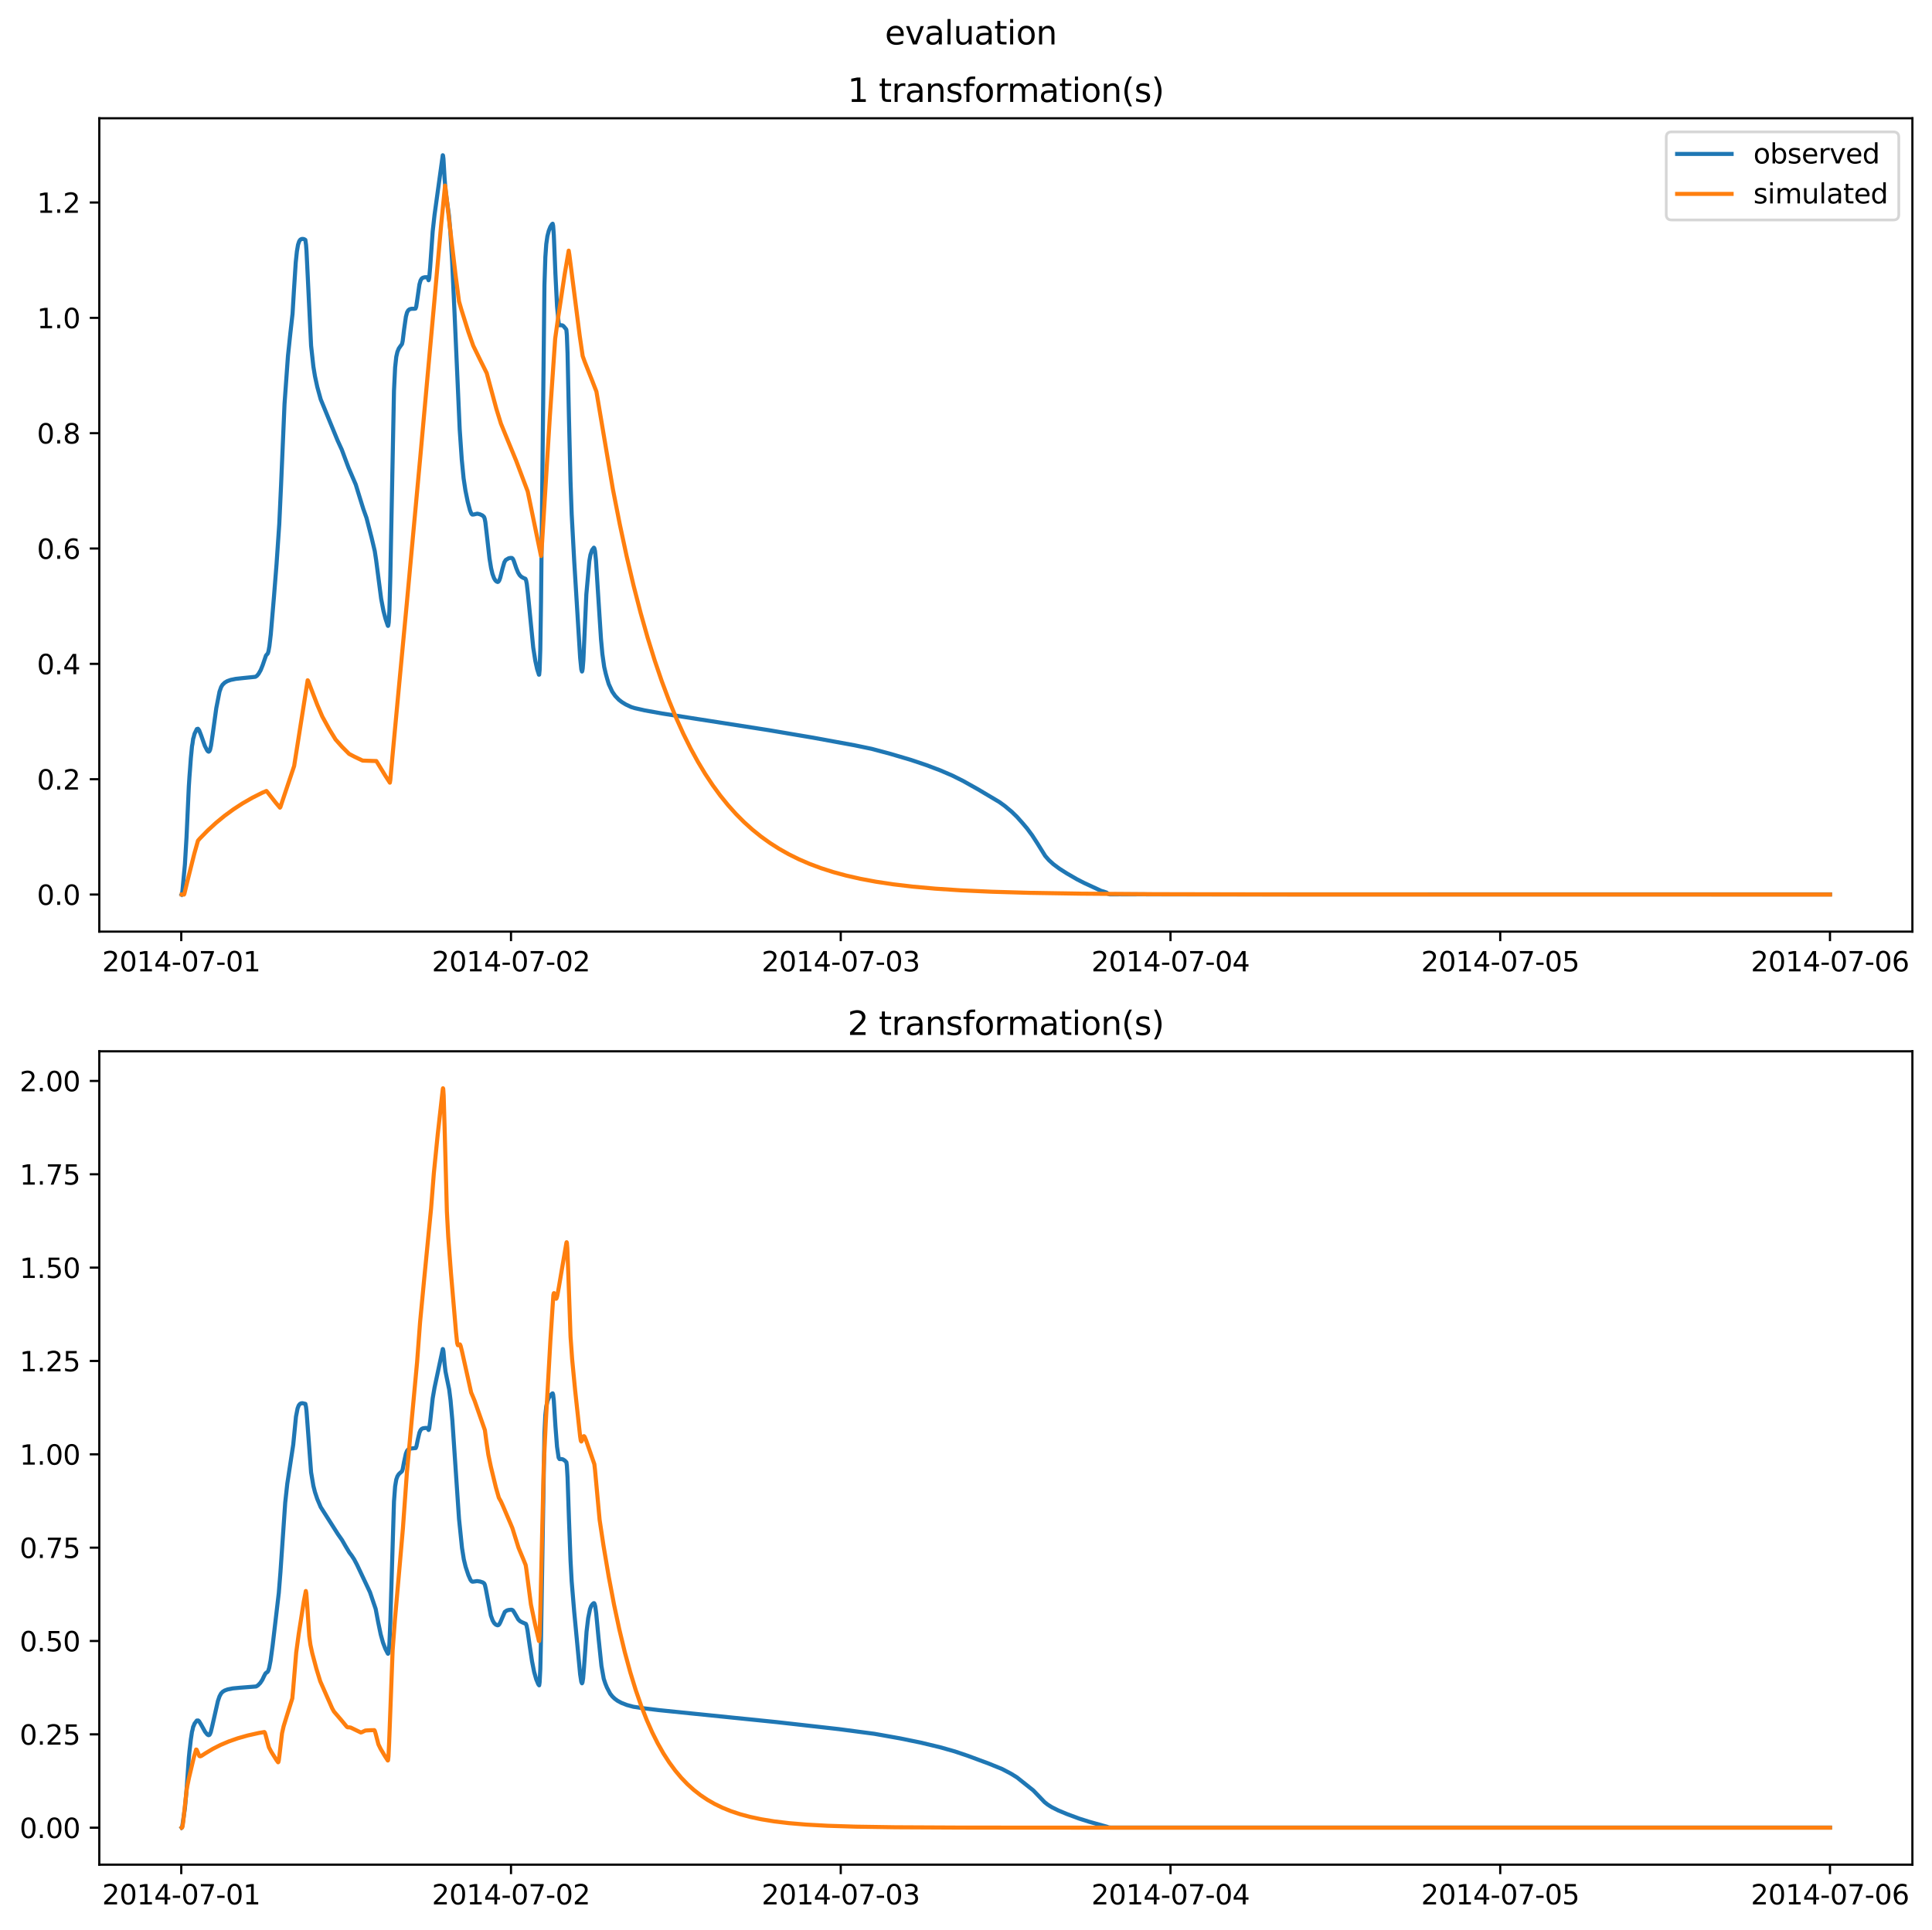 <?xml version="1.0" encoding="utf-8" standalone="no"?>
<!DOCTYPE svg PUBLIC "-//W3C//DTD SVG 1.1//EN"
  "http://www.w3.org/Graphics/SVG/1.1/DTD/svg11.dtd">
<svg xmlns:xlink="http://www.w3.org/1999/xlink" width="709.489pt" height="708.798pt" viewBox="0 0 709.489 708.798" xmlns="http://www.w3.org/2000/svg" version="1.1">
 <defs>
  <style type="text/css">*{stroke-linejoin: round; stroke-linecap: butt}</style>
 </defs>
 <g id="figure_1">
  <g id="patch_1">
   <path d="M 0 708.798 
L 709.489 708.798 
L 709.489 0 
L 0 0 
z
" style="fill: #ffffff"/>
  </g>
  <g id="axes_1">
   <g id="patch_2">
    <path d="M 36.466 342.2 
L 702.289 342.2 
L 702.289 43.44 
L 36.466 43.44 
z
" style="fill: #ffffff"/>
   </g>
   <g id="matplotlib.axis_1">
    <g id="xtick_1">
     <g id="line2d_1">
      <defs>
       <path id="m6c6a976b64" d="M 0 0 
L 0 3.5 
" style="stroke: #000000; stroke-width: 0.8"/>
      </defs>
      <g>
       <use xlink:href="#m6c6a976b64" x="66.562" y="342.2" style="stroke: #000000; stroke-width: 0.8"/>
      </g>
     </g>
     <g id="text_1">
      <!-- 2014-07-01 -->
      <g transform="translate(37.504 356.798) scale(0.1 -0.1)">
       <defs>
        <path id="DejaVuSans-32" d="M 1228 531 
L 3431 531 
L 3431 0 
L 469 0 
L 469 531 
Q 828 903 1448 1529 
Q 2069 2156 2228 2338 
Q 2531 2678 2651 2914 
Q 2772 3150 2772 3378 
Q 2772 3750 2511 3984 
Q 2250 4219 1831 4219 
Q 1534 4219 1204 4116 
Q 875 4013 500 3803 
L 500 4441 
Q 881 4594 1212 4672 
Q 1544 4750 1819 4750 
Q 2544 4750 2975 4387 
Q 3406 4025 3406 3419 
Q 3406 3131 3298 2873 
Q 3191 2616 2906 2266 
Q 2828 2175 2409 1742 
Q 1991 1309 1228 531 
z
" transform="scale(0.016)"/>
        <path id="DejaVuSans-30" d="M 2034 4250 
Q 1547 4250 1301 3770 
Q 1056 3291 1056 2328 
Q 1056 1369 1301 889 
Q 1547 409 2034 409 
Q 2525 409 2770 889 
Q 3016 1369 3016 2328 
Q 3016 3291 2770 3770 
Q 2525 4250 2034 4250 
z
M 2034 4750 
Q 2819 4750 3233 4129 
Q 3647 3509 3647 2328 
Q 3647 1150 3233 529 
Q 2819 -91 2034 -91 
Q 1250 -91 836 529 
Q 422 1150 422 2328 
Q 422 3509 836 4129 
Q 1250 4750 2034 4750 
z
" transform="scale(0.016)"/>
        <path id="DejaVuSans-31" d="M 794 531 
L 1825 531 
L 1825 4091 
L 703 3866 
L 703 4441 
L 1819 4666 
L 2450 4666 
L 2450 531 
L 3481 531 
L 3481 0 
L 794 0 
L 794 531 
z
" transform="scale(0.016)"/>
        <path id="DejaVuSans-34" d="M 2419 4116 
L 825 1625 
L 2419 1625 
L 2419 4116 
z
M 2253 4666 
L 3047 4666 
L 3047 1625 
L 3713 1625 
L 3713 1100 
L 3047 1100 
L 3047 0 
L 2419 0 
L 2419 1100 
L 313 1100 
L 313 1709 
L 2253 4666 
z
" transform="scale(0.016)"/>
        <path id="DejaVuSans-2d" d="M 313 2009 
L 1997 2009 
L 1997 1497 
L 313 1497 
L 313 2009 
z
" transform="scale(0.016)"/>
        <path id="DejaVuSans-37" d="M 525 4666 
L 3525 4666 
L 3525 4397 
L 1831 0 
L 1172 0 
L 2766 4134 
L 525 4134 
L 525 4666 
z
" transform="scale(0.016)"/>
       </defs>
       <use xlink:href="#DejaVuSans-32"/>
       <use xlink:href="#DejaVuSans-30" x="63.623"/>
       <use xlink:href="#DejaVuSans-31" x="127.246"/>
       <use xlink:href="#DejaVuSans-34" x="190.869"/>
       <use xlink:href="#DejaVuSans-2d" x="254.492"/>
       <use xlink:href="#DejaVuSans-30" x="290.576"/>
       <use xlink:href="#DejaVuSans-37" x="354.199"/>
       <use xlink:href="#DejaVuSans-2d" x="417.822"/>
       <use xlink:href="#DejaVuSans-30" x="453.906"/>
       <use xlink:href="#DejaVuSans-31" x="517.529"/>
      </g>
     </g>
    </g>
    <g id="xtick_2">
     <g id="line2d_2">
      <g>
       <use xlink:href="#m6c6a976b64" x="187.655" y="342.2" style="stroke: #000000; stroke-width: 0.8"/>
      </g>
     </g>
     <g id="text_2">
      <!-- 2014-07-02 -->
      <g transform="translate(158.597 356.798) scale(0.1 -0.1)">
       <use xlink:href="#DejaVuSans-32"/>
       <use xlink:href="#DejaVuSans-30" x="63.623"/>
       <use xlink:href="#DejaVuSans-31" x="127.246"/>
       <use xlink:href="#DejaVuSans-34" x="190.869"/>
       <use xlink:href="#DejaVuSans-2d" x="254.492"/>
       <use xlink:href="#DejaVuSans-30" x="290.576"/>
       <use xlink:href="#DejaVuSans-37" x="354.199"/>
       <use xlink:href="#DejaVuSans-2d" x="417.822"/>
       <use xlink:href="#DejaVuSans-30" x="453.906"/>
       <use xlink:href="#DejaVuSans-32" x="517.529"/>
      </g>
     </g>
    </g>
    <g id="xtick_3">
     <g id="line2d_3">
      <g>
       <use xlink:href="#m6c6a976b64" x="308.747" y="342.2" style="stroke: #000000; stroke-width: 0.8"/>
      </g>
     </g>
     <g id="text_3">
      <!-- 2014-07-03 -->
      <g transform="translate(279.689 356.798) scale(0.1 -0.1)">
       <defs>
        <path id="DejaVuSans-33" d="M 2597 2516 
Q 3050 2419 3304 2112 
Q 3559 1806 3559 1356 
Q 3559 666 3084 287 
Q 2609 -91 1734 -91 
Q 1441 -91 1130 -33 
Q 819 25 488 141 
L 488 750 
Q 750 597 1062 519 
Q 1375 441 1716 441 
Q 2309 441 2620 675 
Q 2931 909 2931 1356 
Q 2931 1769 2642 2001 
Q 2353 2234 1838 2234 
L 1294 2234 
L 1294 2753 
L 1863 2753 
Q 2328 2753 2575 2939 
Q 2822 3125 2822 3475 
Q 2822 3834 2567 4026 
Q 2313 4219 1838 4219 
Q 1578 4219 1281 4162 
Q 984 4106 628 3988 
L 628 4550 
Q 988 4650 1302 4700 
Q 1616 4750 1894 4750 
Q 2613 4750 3031 4423 
Q 3450 4097 3450 3541 
Q 3450 3153 3228 2886 
Q 3006 2619 2597 2516 
z
" transform="scale(0.016)"/>
       </defs>
       <use xlink:href="#DejaVuSans-32"/>
       <use xlink:href="#DejaVuSans-30" x="63.623"/>
       <use xlink:href="#DejaVuSans-31" x="127.246"/>
       <use xlink:href="#DejaVuSans-34" x="190.869"/>
       <use xlink:href="#DejaVuSans-2d" x="254.492"/>
       <use xlink:href="#DejaVuSans-30" x="290.576"/>
       <use xlink:href="#DejaVuSans-37" x="354.199"/>
       <use xlink:href="#DejaVuSans-2d" x="417.822"/>
       <use xlink:href="#DejaVuSans-30" x="453.906"/>
       <use xlink:href="#DejaVuSans-33" x="517.529"/>
      </g>
     </g>
    </g>
    <g id="xtick_4">
     <g id="line2d_4">
      <g>
       <use xlink:href="#m6c6a976b64" x="429.84" y="342.2" style="stroke: #000000; stroke-width: 0.8"/>
      </g>
     </g>
     <g id="text_4">
      <!-- 2014-07-04 -->
      <g transform="translate(400.782 356.798) scale(0.1 -0.1)">
       <use xlink:href="#DejaVuSans-32"/>
       <use xlink:href="#DejaVuSans-30" x="63.623"/>
       <use xlink:href="#DejaVuSans-31" x="127.246"/>
       <use xlink:href="#DejaVuSans-34" x="190.869"/>
       <use xlink:href="#DejaVuSans-2d" x="254.492"/>
       <use xlink:href="#DejaVuSans-30" x="290.576"/>
       <use xlink:href="#DejaVuSans-37" x="354.199"/>
       <use xlink:href="#DejaVuSans-2d" x="417.822"/>
       <use xlink:href="#DejaVuSans-30" x="453.906"/>
       <use xlink:href="#DejaVuSans-34" x="517.529"/>
      </g>
     </g>
    </g>
    <g id="xtick_5">
     <g id="line2d_5">
      <g>
       <use xlink:href="#m6c6a976b64" x="550.932" y="342.2" style="stroke: #000000; stroke-width: 0.8"/>
      </g>
     </g>
     <g id="text_5">
      <!-- 2014-07-05 -->
      <g transform="translate(521.874 356.798) scale(0.1 -0.1)">
       <defs>
        <path id="DejaVuSans-35" d="M 691 4666 
L 3169 4666 
L 3169 4134 
L 1269 4134 
L 1269 2991 
Q 1406 3038 1543 3061 
Q 1681 3084 1819 3084 
Q 2600 3084 3056 2656 
Q 3513 2228 3513 1497 
Q 3513 744 3044 326 
Q 2575 -91 1722 -91 
Q 1428 -91 1123 -41 
Q 819 9 494 109 
L 494 744 
Q 775 591 1075 516 
Q 1375 441 1709 441 
Q 2250 441 2565 725 
Q 2881 1009 2881 1497 
Q 2881 1984 2565 2268 
Q 2250 2553 1709 2553 
Q 1456 2553 1204 2497 
Q 953 2441 691 2322 
L 691 4666 
z
" transform="scale(0.016)"/>
       </defs>
       <use xlink:href="#DejaVuSans-32"/>
       <use xlink:href="#DejaVuSans-30" x="63.623"/>
       <use xlink:href="#DejaVuSans-31" x="127.246"/>
       <use xlink:href="#DejaVuSans-34" x="190.869"/>
       <use xlink:href="#DejaVuSans-2d" x="254.492"/>
       <use xlink:href="#DejaVuSans-30" x="290.576"/>
       <use xlink:href="#DejaVuSans-37" x="354.199"/>
       <use xlink:href="#DejaVuSans-2d" x="417.822"/>
       <use xlink:href="#DejaVuSans-30" x="453.906"/>
       <use xlink:href="#DejaVuSans-35" x="517.529"/>
      </g>
     </g>
    </g>
    <g id="xtick_6">
     <g id="line2d_6">
      <g>
       <use xlink:href="#m6c6a976b64" x="672.025" y="342.2" style="stroke: #000000; stroke-width: 0.8"/>
      </g>
     </g>
     <g id="text_6">
      <!-- 2014-07-06 -->
      <g transform="translate(642.967 356.798) scale(0.1 -0.1)">
       <defs>
        <path id="DejaVuSans-36" d="M 2113 2584 
Q 1688 2584 1439 2293 
Q 1191 2003 1191 1497 
Q 1191 994 1439 701 
Q 1688 409 2113 409 
Q 2538 409 2786 701 
Q 3034 994 3034 1497 
Q 3034 2003 2786 2293 
Q 2538 2584 2113 2584 
z
M 3366 4563 
L 3366 3988 
Q 3128 4100 2886 4159 
Q 2644 4219 2406 4219 
Q 1781 4219 1451 3797 
Q 1122 3375 1075 2522 
Q 1259 2794 1537 2939 
Q 1816 3084 2150 3084 
Q 2853 3084 3261 2657 
Q 3669 2231 3669 1497 
Q 3669 778 3244 343 
Q 2819 -91 2113 -91 
Q 1303 -91 875 529 
Q 447 1150 447 2328 
Q 447 3434 972 4092 
Q 1497 4750 2381 4750 
Q 2619 4750 2861 4703 
Q 3103 4656 3366 4563 
z
" transform="scale(0.016)"/>
       </defs>
       <use xlink:href="#DejaVuSans-32"/>
       <use xlink:href="#DejaVuSans-30" x="63.623"/>
       <use xlink:href="#DejaVuSans-31" x="127.246"/>
       <use xlink:href="#DejaVuSans-34" x="190.869"/>
       <use xlink:href="#DejaVuSans-2d" x="254.492"/>
       <use xlink:href="#DejaVuSans-30" x="290.576"/>
       <use xlink:href="#DejaVuSans-37" x="354.199"/>
       <use xlink:href="#DejaVuSans-2d" x="417.822"/>
       <use xlink:href="#DejaVuSans-30" x="453.906"/>
       <use xlink:href="#DejaVuSans-36" x="517.529"/>
      </g>
     </g>
    </g>
   </g>
   <g id="matplotlib.axis_2">
    <g id="ytick_1">
     <g id="line2d_7">
      <defs>
       <path id="m255ae6976e" d="M 0 0 
L -3.5 0 
" style="stroke: #000000; stroke-width: 0.8"/>
      </defs>
      <g>
       <use xlink:href="#m255ae6976e" x="36.466" y="328.578" style="stroke: #000000; stroke-width: 0.8"/>
      </g>
     </g>
     <g id="text_7">
      <!-- 0.0 -->
      <g transform="translate(13.562 332.378) scale(0.1 -0.1)">
       <defs>
        <path id="DejaVuSans-2e" d="M 684 794 
L 1344 794 
L 1344 0 
L 684 0 
L 684 794 
z
" transform="scale(0.016)"/>
       </defs>
       <use xlink:href="#DejaVuSans-30"/>
       <use xlink:href="#DejaVuSans-2e" x="63.623"/>
       <use xlink:href="#DejaVuSans-30" x="95.41"/>
      </g>
     </g>
    </g>
    <g id="ytick_2">
     <g id="line2d_8">
      <g>
       <use xlink:href="#m255ae6976e" x="36.466" y="286.213" style="stroke: #000000; stroke-width: 0.8"/>
      </g>
     </g>
     <g id="text_8">
      <!-- 0.2 -->
      <g transform="translate(13.562 290.012) scale(0.1 -0.1)">
       <use xlink:href="#DejaVuSans-30"/>
       <use xlink:href="#DejaVuSans-2e" x="63.623"/>
       <use xlink:href="#DejaVuSans-32" x="95.41"/>
      </g>
     </g>
    </g>
    <g id="ytick_3">
     <g id="line2d_9">
      <g>
       <use xlink:href="#m255ae6976e" x="36.466" y="243.847" style="stroke: #000000; stroke-width: 0.8"/>
      </g>
     </g>
     <g id="text_9">
      <!-- 0.4 -->
      <g transform="translate(13.562 247.646) scale(0.1 -0.1)">
       <use xlink:href="#DejaVuSans-30"/>
       <use xlink:href="#DejaVuSans-2e" x="63.623"/>
       <use xlink:href="#DejaVuSans-34" x="95.41"/>
      </g>
     </g>
    </g>
    <g id="ytick_4">
     <g id="line2d_10">
      <g>
       <use xlink:href="#m255ae6976e" x="36.466" y="201.481" style="stroke: #000000; stroke-width: 0.8"/>
      </g>
     </g>
     <g id="text_10">
      <!-- 0.6 -->
      <g transform="translate(13.562 205.28) scale(0.1 -0.1)">
       <use xlink:href="#DejaVuSans-30"/>
       <use xlink:href="#DejaVuSans-2e" x="63.623"/>
       <use xlink:href="#DejaVuSans-36" x="95.41"/>
      </g>
     </g>
    </g>
    <g id="ytick_5">
     <g id="line2d_11">
      <g>
       <use xlink:href="#m255ae6976e" x="36.466" y="159.115" style="stroke: #000000; stroke-width: 0.8"/>
      </g>
     </g>
     <g id="text_11">
      <!-- 0.8 -->
      <g transform="translate(13.562 162.915) scale(0.1 -0.1)">
       <defs>
        <path id="DejaVuSans-38" d="M 2034 2216 
Q 1584 2216 1326 1975 
Q 1069 1734 1069 1313 
Q 1069 891 1326 650 
Q 1584 409 2034 409 
Q 2484 409 2743 651 
Q 3003 894 3003 1313 
Q 3003 1734 2745 1975 
Q 2488 2216 2034 2216 
z
M 1403 2484 
Q 997 2584 770 2862 
Q 544 3141 544 3541 
Q 544 4100 942 4425 
Q 1341 4750 2034 4750 
Q 2731 4750 3128 4425 
Q 3525 4100 3525 3541 
Q 3525 3141 3298 2862 
Q 3072 2584 2669 2484 
Q 3125 2378 3379 2068 
Q 3634 1759 3634 1313 
Q 3634 634 3220 271 
Q 2806 -91 2034 -91 
Q 1263 -91 848 271 
Q 434 634 434 1313 
Q 434 1759 690 2068 
Q 947 2378 1403 2484 
z
M 1172 3481 
Q 1172 3119 1398 2916 
Q 1625 2713 2034 2713 
Q 2441 2713 2670 2916 
Q 2900 3119 2900 3481 
Q 2900 3844 2670 4047 
Q 2441 4250 2034 4250 
Q 1625 4250 1398 4047 
Q 1172 3844 1172 3481 
z
" transform="scale(0.016)"/>
       </defs>
       <use xlink:href="#DejaVuSans-30"/>
       <use xlink:href="#DejaVuSans-2e" x="63.623"/>
       <use xlink:href="#DejaVuSans-38" x="95.41"/>
      </g>
     </g>
    </g>
    <g id="ytick_6">
     <g id="line2d_12">
      <g>
       <use xlink:href="#m255ae6976e" x="36.466" y="116.75" style="stroke: #000000; stroke-width: 0.8"/>
      </g>
     </g>
     <g id="text_12">
      <!-- 1.0 -->
      <g transform="translate(13.562 120.549) scale(0.1 -0.1)">
       <use xlink:href="#DejaVuSans-31"/>
       <use xlink:href="#DejaVuSans-2e" x="63.623"/>
       <use xlink:href="#DejaVuSans-30" x="95.41"/>
      </g>
     </g>
    </g>
    <g id="ytick_7">
     <g id="line2d_13">
      <g>
       <use xlink:href="#m255ae6976e" x="36.466" y="74.384" style="stroke: #000000; stroke-width: 0.8"/>
      </g>
     </g>
     <g id="text_13">
      <!-- 1.2 -->
      <g transform="translate(13.562 78.183) scale(0.1 -0.1)">
       <use xlink:href="#DejaVuSans-31"/>
       <use xlink:href="#DejaVuSans-2e" x="63.623"/>
       <use xlink:href="#DejaVuSans-32" x="95.41"/>
      </g>
     </g>
    </g>
   </g>
   <g id="line2d_14">
    <path d="M 66.73 328.573 
L 66.814 328.461 
L 66.983 327.313 
L 67.908 317.47 
L 68.496 307.517 
L 69.337 289.011 
L 69.589 285.128 
L 69.758 282.945 
L 70.094 278.385 
L 70.262 276.735 
L 70.514 274.071 
L 70.683 273.206 
L 70.935 271.341 
L 71.103 270.868 
L 71.439 269.538 
L 72.28 267.797 
L 72.701 267.682 
L 73.121 268.208 
L 73.878 270.157 
L 75.224 273.962 
L 76.065 275.608 
L 76.401 276.014 
L 76.653 276.107 
L 76.905 275.923 
L 77.158 275.363 
L 77.494 273.88 
L 78.083 269.832 
L 79.428 260.106 
L 80.606 254.087 
L 81.194 252.41 
L 81.699 251.553 
L 82.54 250.737 
L 83.465 250.19 
L 84.726 249.74 
L 86.576 249.359 
L 89.351 249.056 
L 93.808 248.601 
L 94.397 248.187 
L 94.985 247.47 
L 95.742 246.136 
L 96.499 244.233 
L 97.676 240.782 
L 98.349 240.023 
L 98.601 239.187 
L 98.938 237.303 
L 99.442 233.006 
L 100.619 219.06 
L 101.544 207.355 
L 102.554 192.55 
L 103.226 177.934 
L 104.488 148.343 
L 105.749 130.732 
L 106.59 122.741 
L 107.431 115.235 
L 107.935 106.779 
L 108.608 96.355 
L 109.029 92.351 
L 109.449 89.895 
L 109.87 88.637 
L 110.29 88.022 
L 110.795 87.775 
L 111.299 87.762 
L 111.72 87.869 
L 112.14 88.128 
L 112.392 89.972 
L 112.56 92.219 
L 114.242 126.963 
L 115.083 134.659 
L 115.672 138.22 
L 116.513 142.106 
L 117.774 146.687 
L 123.997 161.855 
L 125.511 165.155 
L 126.94 168.997 
L 128.033 171.907 
L 130.64 177.974 
L 131.902 182.074 
L 133.415 186.932 
L 134.593 190.233 
L 136.443 197.431 
L 137.62 202.407 
L 138.124 205.718 
L 139.974 219.968 
L 140.815 224.372 
L 141.572 227.286 
L 142.413 229.806 
L 142.497 229.905 
L 142.581 229.77 
L 142.75 228.652 
L 143.002 224.275 
L 143.338 211.707 
L 144.684 143.542 
L 145.104 134.946 
L 145.525 131.066 
L 145.945 129.227 
L 146.45 128.014 
L 147.038 127.157 
L 147.627 126.368 
L 147.879 125.256 
L 148.384 121.097 
L 149.056 116.361 
L 149.477 114.771 
L 149.897 114.011 
L 150.402 113.606 
L 151.075 113.423 
L 152.084 113.414 
L 152.588 113.345 
L 152.841 112.674 
L 153.177 110.458 
L 154.018 104.522 
L 154.438 103.028 
L 154.859 102.333 
L 155.279 102.019 
L 155.952 101.838 
L 156.961 101.81 
L 157.382 102.938 
L 157.466 102.835 
L 157.634 101.959 
L 157.97 98.105 
L 158.895 85.018 
L 159.568 78.977 
L 162.595 57.02 
L 162.679 57.102 
L 162.847 58.29 
L 163.268 65.475 
L 163.604 69.788 
L 164.025 73.033 
L 164.866 79.113 
L 165.37 84.93 
L 166.043 96.093 
L 166.884 114.19 
L 168.818 157.771 
L 169.575 168.812 
L 170.248 175.703 
L 170.92 180.154 
L 171.761 184.277 
L 172.602 187.46 
L 173.107 188.699 
L 173.443 189.006 
L 173.864 189.001 
L 175.293 188.679 
L 176.218 188.899 
L 177.143 189.317 
L 177.732 189.848 
L 177.984 190.518 
L 178.236 191.789 
L 178.741 196.153 
L 179.75 205.039 
L 180.339 208.645 
L 180.843 210.794 
L 181.432 212.403 
L 181.936 213.218 
L 182.357 213.608 
L 182.777 213.774 
L 183.03 213.655 
L 183.366 213.15 
L 183.702 212.194 
L 184.543 208.838 
L 185.216 206.527 
L 185.721 205.692 
L 186.814 205.056 
L 187.486 204.933 
L 187.991 204.96 
L 188.327 205.264 
L 188.664 205.949 
L 189.589 208.691 
L 190.261 210.317 
L 190.85 211.267 
L 191.439 211.849 
L 192.196 212.279 
L 192.952 212.604 
L 193.205 213.224 
L 193.457 214.478 
L 193.877 218.151 
L 195.812 237.807 
L 196.568 242.649 
L 197.241 245.725 
L 197.914 247.832 
L 197.998 247.817 
L 198.166 246.148 
L 198.418 238.487 
L 198.671 221.428 
L 199.932 104.813 
L 200.268 94.462 
L 200.605 89.676 
L 201.025 86.739 
L 201.53 84.762 
L 202.118 83.298 
L 202.707 82.364 
L 202.959 82.171 
L 203.128 82.905 
L 203.38 86.328 
L 203.968 100.639 
L 204.557 112.415 
L 205.146 118.658 
L 205.482 119.464 
L 205.987 119.463 
L 206.491 119.498 
L 206.912 119.765 
L 207.753 120.758 
L 207.921 120.983 
L 208.005 121.285 
L 208.173 123.212 
L 208.425 129.875 
L 208.93 153.065 
L 209.519 177.051 
L 209.939 188.885 
L 210.864 206.03 
L 213.05 241.648 
L 213.471 245.853 
L 213.723 246.664 
L 213.807 246.532 
L 213.975 245.638 
L 214.228 242.525 
L 214.648 233.246 
L 215.321 218.344 
L 216.414 206.133 
L 216.835 203.764 
L 217.423 202.041 
L 218.096 201.168 
L 218.264 201.367 
L 218.516 202.444 
L 218.853 205.744 
L 219.525 216.406 
L 220.703 234.715 
L 221.207 240.202 
L 221.88 244.97 
L 222.469 247.516 
L 222.973 249.346 
L 223.562 251.292 
L 224.823 254.031 
L 225.916 255.615 
L 227.262 257.024 
L 228.355 257.872 
L 229.785 258.752 
L 231.803 259.703 
L 233.064 260.099 
L 236.68 260.921 
L 243.239 262.096 
L 256.358 264.145 
L 282.09 268.168 
L 298.572 270.961 
L 313.877 273.769 
L 320.184 275.083 
L 326.995 276.903 
L 334.563 279.143 
L 340.198 281.04 
L 345.243 282.951 
L 349.784 284.908 
L 353.568 286.799 
L 359.202 289.961 
L 367.023 294.615 
L 369.041 296.085 
L 371.564 298.203 
L 373.414 299.998 
L 375.516 302.349 
L 377.198 304.337 
L 379.048 306.829 
L 380.898 309.686 
L 383.841 314.407 
L 385.187 315.943 
L 386.869 317.46 
L 389.055 319.086 
L 391.83 320.851 
L 395.53 322.996 
L 398.053 324.29 
L 404.276 327.181 
L 406.042 327.738 
L 406.378 327.866 
L 406.967 328.364 
L 407.555 328.509 
L 410.583 328.503 
L 411.255 328.496 
L 411.928 328.504 
L 420.674 328.497 
L 421.43 328.512 
L 672.025 328.512 
L 672.025 328.512 
" clip-path="url(#p56826b40f9)" style="fill: none; stroke: #1f77b4; stroke-width: 1.5; stroke-linecap: square"/>
   </g>
   <g id="line2d_15">
    <path d="M 66.73 328.578 
L 67.571 328.589 
L 67.739 328.18 
L 68.749 323.966 
L 71.355 313.562 
L 72.701 308.791 
L 73.374 308.013 
L 76.317 305.009 
L 79.344 302.233 
L 82.456 299.676 
L 85.735 297.271 
L 89.099 295.081 
L 92.631 293.048 
L 96.331 291.176 
L 97.844 290.536 
L 98.265 291.028 
L 101.208 294.777 
L 102.806 296.666 
L 102.974 296.449 
L 103.647 294.403 
L 106.254 286.63 
L 108.02 281.365 
L 112.981 249.875 
L 113.149 250.043 
L 113.906 252.075 
L 116.513 258.883 
L 118.363 263.202 
L 120.97 267.938 
L 123.24 271.647 
L 125.679 274.374 
L 128.202 276.912 
L 130.052 277.893 
L 133.163 279.377 
L 134.172 279.416 
L 138.209 279.544 
L 138.713 280.348 
L 141.488 284.902 
L 143.17 287.488 
L 143.338 286.509 
L 144.179 277.192 
L 146.702 250.181 
L 149.393 221.627 
L 151.916 194.169 
L 154.354 167.749 
L 156.877 139.696 
L 159.484 110.941 
L 162.007 82.547 
L 163.436 68.172 
L 163.604 69.05 
L 164.782 79.604 
L 167.304 101.075 
L 168.566 110.709 
L 169.407 113.64 
L 172.014 121.951 
L 173.779 126.981 
L 176.218 131.976 
L 178.741 137.06 
L 182.273 150.151 
L 183.955 155.6 
L 186.477 161.784 
L 189.589 169.332 
L 192.196 176.292 
L 193.793 180.512 
L 198.671 204.221 
L 198.755 203.849 
L 199.091 198.969 
L 201.95 152.545 
L 203.884 124.37 
L 204.809 117.706 
L 207.332 100.955 
L 208.846 92.062 
L 209.098 93.615 
L 212.882 123.305 
L 213.975 130.777 
L 214.732 132.891 
L 217.339 139.489 
L 219.021 143.827 
L 225.076 179.719 
L 227.598 192.556 
L 230.121 204.286 
L 232.644 215.004 
L 235.251 225.11 
L 237.858 234.317 
L 240.464 242.704 
L 243.071 250.345 
L 245.678 257.306 
L 248.285 263.648 
L 250.892 269.425 
L 253.583 274.851 
L 256.274 279.778 
L 258.965 284.254 
L 261.74 288.44 
L 264.515 292.231 
L 267.374 295.762 
L 270.317 299.039 
L 273.26 301.989 
L 276.288 304.717 
L 279.483 307.293 
L 282.763 309.647 
L 286.126 311.792 
L 289.658 313.783 
L 293.358 315.616 
L 297.311 317.324 
L 301.515 318.895 
L 305.972 320.321 
L 310.765 321.621 
L 315.979 322.804 
L 321.697 323.872 
L 328.088 324.833 
L 335.236 325.678 
L 343.393 326.411 
L 352.895 327.036 
L 364.248 327.55 
L 378.375 327.958 
L 396.96 328.259 
L 424.037 328.457 
L 472.811 328.557 
L 647.47 328.578 
L 672.025 328.578 
L 672.025 328.578 
" clip-path="url(#p56826b40f9)" style="fill: none; stroke: #ff7f0e; stroke-width: 1.5; stroke-linecap: square"/>
   </g>
   <g id="patch_3">
    <path d="M 36.466 342.2 
L 36.466 43.44 
" style="fill: none; stroke: #000000; stroke-width: 0.8; stroke-linejoin: miter; stroke-linecap: square"/>
   </g>
   <g id="patch_4">
    <path d="M 702.289 342.2 
L 702.289 43.44 
" style="fill: none; stroke: #000000; stroke-width: 0.8; stroke-linejoin: miter; stroke-linecap: square"/>
   </g>
   <g id="patch_5">
    <path d="M 36.466 342.2 
L 702.289 342.2 
" style="fill: none; stroke: #000000; stroke-width: 0.8; stroke-linejoin: miter; stroke-linecap: square"/>
   </g>
   <g id="patch_6">
    <path d="M 36.466 43.44 
L 702.289 43.44 
" style="fill: none; stroke: #000000; stroke-width: 0.8; stroke-linejoin: miter; stroke-linecap: square"/>
   </g>
   <g id="text_14">
    <!-- 1 transformation(s) -->
    <g transform="translate(311.263 37.44) scale(0.12 -0.12)">
     <defs>
      <path id="DejaVuSans-20" transform="scale(0.016)"/>
      <path id="DejaVuSans-74" d="M 1172 4494 
L 1172 3500 
L 2356 3500 
L 2356 3053 
L 1172 3053 
L 1172 1153 
Q 1172 725 1289 603 
Q 1406 481 1766 481 
L 2356 481 
L 2356 0 
L 1766 0 
Q 1100 0 847 248 
Q 594 497 594 1153 
L 594 3053 
L 172 3053 
L 172 3500 
L 594 3500 
L 594 4494 
L 1172 4494 
z
" transform="scale(0.016)"/>
      <path id="DejaVuSans-72" d="M 2631 2963 
Q 2534 3019 2420 3045 
Q 2306 3072 2169 3072 
Q 1681 3072 1420 2755 
Q 1159 2438 1159 1844 
L 1159 0 
L 581 0 
L 581 3500 
L 1159 3500 
L 1159 2956 
Q 1341 3275 1631 3429 
Q 1922 3584 2338 3584 
Q 2397 3584 2469 3576 
Q 2541 3569 2628 3553 
L 2631 2963 
z
" transform="scale(0.016)"/>
      <path id="DejaVuSans-61" d="M 2194 1759 
Q 1497 1759 1228 1600 
Q 959 1441 959 1056 
Q 959 750 1161 570 
Q 1363 391 1709 391 
Q 2188 391 2477 730 
Q 2766 1069 2766 1631 
L 2766 1759 
L 2194 1759 
z
M 3341 1997 
L 3341 0 
L 2766 0 
L 2766 531 
Q 2569 213 2275 61 
Q 1981 -91 1556 -91 
Q 1019 -91 701 211 
Q 384 513 384 1019 
Q 384 1609 779 1909 
Q 1175 2209 1959 2209 
L 2766 2209 
L 2766 2266 
Q 2766 2663 2505 2880 
Q 2244 3097 1772 3097 
Q 1472 3097 1187 3025 
Q 903 2953 641 2809 
L 641 3341 
Q 956 3463 1253 3523 
Q 1550 3584 1831 3584 
Q 2591 3584 2966 3190 
Q 3341 2797 3341 1997 
z
" transform="scale(0.016)"/>
      <path id="DejaVuSans-6e" d="M 3513 2113 
L 3513 0 
L 2938 0 
L 2938 2094 
Q 2938 2591 2744 2837 
Q 2550 3084 2163 3084 
Q 1697 3084 1428 2787 
Q 1159 2491 1159 1978 
L 1159 0 
L 581 0 
L 581 3500 
L 1159 3500 
L 1159 2956 
Q 1366 3272 1645 3428 
Q 1925 3584 2291 3584 
Q 2894 3584 3203 3211 
Q 3513 2838 3513 2113 
z
" transform="scale(0.016)"/>
      <path id="DejaVuSans-73" d="M 2834 3397 
L 2834 2853 
Q 2591 2978 2328 3040 
Q 2066 3103 1784 3103 
Q 1356 3103 1142 2972 
Q 928 2841 928 2578 
Q 928 2378 1081 2264 
Q 1234 2150 1697 2047 
L 1894 2003 
Q 2506 1872 2764 1633 
Q 3022 1394 3022 966 
Q 3022 478 2636 193 
Q 2250 -91 1575 -91 
Q 1294 -91 989 -36 
Q 684 19 347 128 
L 347 722 
Q 666 556 975 473 
Q 1284 391 1588 391 
Q 1994 391 2212 530 
Q 2431 669 2431 922 
Q 2431 1156 2273 1281 
Q 2116 1406 1581 1522 
L 1381 1569 
Q 847 1681 609 1914 
Q 372 2147 372 2553 
Q 372 3047 722 3315 
Q 1072 3584 1716 3584 
Q 2034 3584 2315 3537 
Q 2597 3491 2834 3397 
z
" transform="scale(0.016)"/>
      <path id="DejaVuSans-66" d="M 2375 4863 
L 2375 4384 
L 1825 4384 
Q 1516 4384 1395 4259 
Q 1275 4134 1275 3809 
L 1275 3500 
L 2222 3500 
L 2222 3053 
L 1275 3053 
L 1275 0 
L 697 0 
L 697 3053 
L 147 3053 
L 147 3500 
L 697 3500 
L 697 3744 
Q 697 4328 969 4595 
Q 1241 4863 1831 4863 
L 2375 4863 
z
" transform="scale(0.016)"/>
      <path id="DejaVuSans-6f" d="M 1959 3097 
Q 1497 3097 1228 2736 
Q 959 2375 959 1747 
Q 959 1119 1226 758 
Q 1494 397 1959 397 
Q 2419 397 2687 759 
Q 2956 1122 2956 1747 
Q 2956 2369 2687 2733 
Q 2419 3097 1959 3097 
z
M 1959 3584 
Q 2709 3584 3137 3096 
Q 3566 2609 3566 1747 
Q 3566 888 3137 398 
Q 2709 -91 1959 -91 
Q 1206 -91 779 398 
Q 353 888 353 1747 
Q 353 2609 779 3096 
Q 1206 3584 1959 3584 
z
" transform="scale(0.016)"/>
      <path id="DejaVuSans-6d" d="M 3328 2828 
Q 3544 3216 3844 3400 
Q 4144 3584 4550 3584 
Q 5097 3584 5394 3201 
Q 5691 2819 5691 2113 
L 5691 0 
L 5113 0 
L 5113 2094 
Q 5113 2597 4934 2840 
Q 4756 3084 4391 3084 
Q 3944 3084 3684 2787 
Q 3425 2491 3425 1978 
L 3425 0 
L 2847 0 
L 2847 2094 
Q 2847 2600 2669 2842 
Q 2491 3084 2119 3084 
Q 1678 3084 1418 2786 
Q 1159 2488 1159 1978 
L 1159 0 
L 581 0 
L 581 3500 
L 1159 3500 
L 1159 2956 
Q 1356 3278 1631 3431 
Q 1906 3584 2284 3584 
Q 2666 3584 2933 3390 
Q 3200 3197 3328 2828 
z
" transform="scale(0.016)"/>
      <path id="DejaVuSans-69" d="M 603 3500 
L 1178 3500 
L 1178 0 
L 603 0 
L 603 3500 
z
M 603 4863 
L 1178 4863 
L 1178 4134 
L 603 4134 
L 603 4863 
z
" transform="scale(0.016)"/>
      <path id="DejaVuSans-28" d="M 1984 4856 
Q 1566 4138 1362 3434 
Q 1159 2731 1159 2009 
Q 1159 1288 1364 580 
Q 1569 -128 1984 -844 
L 1484 -844 
Q 1016 -109 783 600 
Q 550 1309 550 2009 
Q 550 2706 781 3412 
Q 1013 4119 1484 4856 
L 1984 4856 
z
" transform="scale(0.016)"/>
      <path id="DejaVuSans-29" d="M 513 4856 
L 1013 4856 
Q 1481 4119 1714 3412 
Q 1947 2706 1947 2009 
Q 1947 1309 1714 600 
Q 1481 -109 1013 -844 
L 513 -844 
Q 928 -128 1133 580 
Q 1338 1288 1338 2009 
Q 1338 2731 1133 3434 
Q 928 4138 513 4856 
z
" transform="scale(0.016)"/>
     </defs>
     <use xlink:href="#DejaVuSans-31"/>
     <use xlink:href="#DejaVuSans-20" x="63.623"/>
     <use xlink:href="#DejaVuSans-74" x="95.41"/>
     <use xlink:href="#DejaVuSans-72" x="134.619"/>
     <use xlink:href="#DejaVuSans-61" x="175.732"/>
     <use xlink:href="#DejaVuSans-6e" x="237.012"/>
     <use xlink:href="#DejaVuSans-73" x="300.391"/>
     <use xlink:href="#DejaVuSans-66" x="352.49"/>
     <use xlink:href="#DejaVuSans-6f" x="387.695"/>
     <use xlink:href="#DejaVuSans-72" x="448.877"/>
     <use xlink:href="#DejaVuSans-6d" x="488.24"/>
     <use xlink:href="#DejaVuSans-61" x="585.652"/>
     <use xlink:href="#DejaVuSans-74" x="646.932"/>
     <use xlink:href="#DejaVuSans-69" x="686.141"/>
     <use xlink:href="#DejaVuSans-6f" x="713.924"/>
     <use xlink:href="#DejaVuSans-6e" x="775.105"/>
     <use xlink:href="#DejaVuSans-28" x="838.484"/>
     <use xlink:href="#DejaVuSans-73" x="877.498"/>
     <use xlink:href="#DejaVuSans-29" x="929.598"/>
    </g>
   </g>
   <g id="legend_1">
    <g id="patch_7">
     <path d="M 613.896 80.796 
L 695.289 80.796 
Q 697.289 80.796 697.289 78.796 
L 697.289 50.44 
Q 697.289 48.44 695.289 48.44 
L 613.896 48.44 
Q 611.896 48.44 611.896 50.44 
L 611.896 78.796 
Q 611.896 80.796 613.896 80.796 
z
" style="fill: #ffffff; opacity: 0.8; stroke: #cccccc; stroke-linejoin: miter"/>
    </g>
    <g id="line2d_16">
     <path d="M 615.896 56.538 
L 625.896 56.538 
L 635.896 56.538 
" style="fill: none; stroke: #1f77b4; stroke-width: 1.5; stroke-linecap: square"/>
    </g>
    <g id="text_15">
     <!-- observed -->
     <g transform="translate(643.896 60.038) scale(0.1 -0.1)">
      <defs>
       <path id="DejaVuSans-62" d="M 3116 1747 
Q 3116 2381 2855 2742 
Q 2594 3103 2138 3103 
Q 1681 3103 1420 2742 
Q 1159 2381 1159 1747 
Q 1159 1113 1420 752 
Q 1681 391 2138 391 
Q 2594 391 2855 752 
Q 3116 1113 3116 1747 
z
M 1159 2969 
Q 1341 3281 1617 3432 
Q 1894 3584 2278 3584 
Q 2916 3584 3314 3078 
Q 3713 2572 3713 1747 
Q 3713 922 3314 415 
Q 2916 -91 2278 -91 
Q 1894 -91 1617 61 
Q 1341 213 1159 525 
L 1159 0 
L 581 0 
L 581 4863 
L 1159 4863 
L 1159 2969 
z
" transform="scale(0.016)"/>
       <path id="DejaVuSans-65" d="M 3597 1894 
L 3597 1613 
L 953 1613 
Q 991 1019 1311 708 
Q 1631 397 2203 397 
Q 2534 397 2845 478 
Q 3156 559 3463 722 
L 3463 178 
Q 3153 47 2828 -22 
Q 2503 -91 2169 -91 
Q 1331 -91 842 396 
Q 353 884 353 1716 
Q 353 2575 817 3079 
Q 1281 3584 2069 3584 
Q 2775 3584 3186 3129 
Q 3597 2675 3597 1894 
z
M 3022 2063 
Q 3016 2534 2758 2815 
Q 2500 3097 2075 3097 
Q 1594 3097 1305 2825 
Q 1016 2553 972 2059 
L 3022 2063 
z
" transform="scale(0.016)"/>
       <path id="DejaVuSans-76" d="M 191 3500 
L 800 3500 
L 1894 563 
L 2988 3500 
L 3597 3500 
L 2284 0 
L 1503 0 
L 191 3500 
z
" transform="scale(0.016)"/>
       <path id="DejaVuSans-64" d="M 2906 2969 
L 2906 4863 
L 3481 4863 
L 3481 0 
L 2906 0 
L 2906 525 
Q 2725 213 2448 61 
Q 2172 -91 1784 -91 
Q 1150 -91 751 415 
Q 353 922 353 1747 
Q 353 2572 751 3078 
Q 1150 3584 1784 3584 
Q 2172 3584 2448 3432 
Q 2725 3281 2906 2969 
z
M 947 1747 
Q 947 1113 1208 752 
Q 1469 391 1925 391 
Q 2381 391 2643 752 
Q 2906 1113 2906 1747 
Q 2906 2381 2643 2742 
Q 2381 3103 1925 3103 
Q 1469 3103 1208 2742 
Q 947 2381 947 1747 
z
" transform="scale(0.016)"/>
      </defs>
      <use xlink:href="#DejaVuSans-6f"/>
      <use xlink:href="#DejaVuSans-62" x="61.182"/>
      <use xlink:href="#DejaVuSans-73" x="124.658"/>
      <use xlink:href="#DejaVuSans-65" x="176.758"/>
      <use xlink:href="#DejaVuSans-72" x="238.281"/>
      <use xlink:href="#DejaVuSans-76" x="279.395"/>
      <use xlink:href="#DejaVuSans-65" x="338.574"/>
      <use xlink:href="#DejaVuSans-64" x="400.098"/>
     </g>
    </g>
    <g id="line2d_17">
     <path d="M 615.896 71.217 
L 625.896 71.217 
L 635.896 71.217 
" style="fill: none; stroke: #ff7f0e; stroke-width: 1.5; stroke-linecap: square"/>
    </g>
    <g id="text_16">
     <!-- simulated -->
     <g transform="translate(643.896 74.717) scale(0.1 -0.1)">
      <defs>
       <path id="DejaVuSans-75" d="M 544 1381 
L 544 3500 
L 1119 3500 
L 1119 1403 
Q 1119 906 1312 657 
Q 1506 409 1894 409 
Q 2359 409 2629 706 
Q 2900 1003 2900 1516 
L 2900 3500 
L 3475 3500 
L 3475 0 
L 2900 0 
L 2900 538 
Q 2691 219 2414 64 
Q 2138 -91 1772 -91 
Q 1169 -91 856 284 
Q 544 659 544 1381 
z
M 1991 3584 
L 1991 3584 
z
" transform="scale(0.016)"/>
       <path id="DejaVuSans-6c" d="M 603 4863 
L 1178 4863 
L 1178 0 
L 603 0 
L 603 4863 
z
" transform="scale(0.016)"/>
      </defs>
      <use xlink:href="#DejaVuSans-73"/>
      <use xlink:href="#DejaVuSans-69" x="52.1"/>
      <use xlink:href="#DejaVuSans-6d" x="79.883"/>
      <use xlink:href="#DejaVuSans-75" x="177.295"/>
      <use xlink:href="#DejaVuSans-6c" x="240.674"/>
      <use xlink:href="#DejaVuSans-61" x="268.457"/>
      <use xlink:href="#DejaVuSans-74" x="329.736"/>
      <use xlink:href="#DejaVuSans-65" x="368.945"/>
      <use xlink:href="#DejaVuSans-64" x="430.469"/>
     </g>
    </g>
   </g>
  </g>
  <g id="axes_2">
   <g id="patch_8">
    <path d="M 36.466 684.92 
L 702.289 684.92 
L 702.289 386.16 
L 36.466 386.16 
z
" style="fill: #ffffff"/>
   </g>
   <g id="matplotlib.axis_3">
    <g id="xtick_7">
     <g id="line2d_18">
      <g>
       <use xlink:href="#m6c6a976b64" x="66.562" y="684.92" style="stroke: #000000; stroke-width: 0.8"/>
      </g>
     </g>
     <g id="text_17">
      <!-- 2014-07-01 -->
      <g transform="translate(37.504 699.518) scale(0.1 -0.1)">
       <use xlink:href="#DejaVuSans-32"/>
       <use xlink:href="#DejaVuSans-30" x="63.623"/>
       <use xlink:href="#DejaVuSans-31" x="127.246"/>
       <use xlink:href="#DejaVuSans-34" x="190.869"/>
       <use xlink:href="#DejaVuSans-2d" x="254.492"/>
       <use xlink:href="#DejaVuSans-30" x="290.576"/>
       <use xlink:href="#DejaVuSans-37" x="354.199"/>
       <use xlink:href="#DejaVuSans-2d" x="417.822"/>
       <use xlink:href="#DejaVuSans-30" x="453.906"/>
       <use xlink:href="#DejaVuSans-31" x="517.529"/>
      </g>
     </g>
    </g>
    <g id="xtick_8">
     <g id="line2d_19">
      <g>
       <use xlink:href="#m6c6a976b64" x="187.655" y="684.92" style="stroke: #000000; stroke-width: 0.8"/>
      </g>
     </g>
     <g id="text_18">
      <!-- 2014-07-02 -->
      <g transform="translate(158.597 699.518) scale(0.1 -0.1)">
       <use xlink:href="#DejaVuSans-32"/>
       <use xlink:href="#DejaVuSans-30" x="63.623"/>
       <use xlink:href="#DejaVuSans-31" x="127.246"/>
       <use xlink:href="#DejaVuSans-34" x="190.869"/>
       <use xlink:href="#DejaVuSans-2d" x="254.492"/>
       <use xlink:href="#DejaVuSans-30" x="290.576"/>
       <use xlink:href="#DejaVuSans-37" x="354.199"/>
       <use xlink:href="#DejaVuSans-2d" x="417.822"/>
       <use xlink:href="#DejaVuSans-30" x="453.906"/>
       <use xlink:href="#DejaVuSans-32" x="517.529"/>
      </g>
     </g>
    </g>
    <g id="xtick_9">
     <g id="line2d_20">
      <g>
       <use xlink:href="#m6c6a976b64" x="308.747" y="684.92" style="stroke: #000000; stroke-width: 0.8"/>
      </g>
     </g>
     <g id="text_19">
      <!-- 2014-07-03 -->
      <g transform="translate(279.689 699.518) scale(0.1 -0.1)">
       <use xlink:href="#DejaVuSans-32"/>
       <use xlink:href="#DejaVuSans-30" x="63.623"/>
       <use xlink:href="#DejaVuSans-31" x="127.246"/>
       <use xlink:href="#DejaVuSans-34" x="190.869"/>
       <use xlink:href="#DejaVuSans-2d" x="254.492"/>
       <use xlink:href="#DejaVuSans-30" x="290.576"/>
       <use xlink:href="#DejaVuSans-37" x="354.199"/>
       <use xlink:href="#DejaVuSans-2d" x="417.822"/>
       <use xlink:href="#DejaVuSans-30" x="453.906"/>
       <use xlink:href="#DejaVuSans-33" x="517.529"/>
      </g>
     </g>
    </g>
    <g id="xtick_10">
     <g id="line2d_21">
      <g>
       <use xlink:href="#m6c6a976b64" x="429.84" y="684.92" style="stroke: #000000; stroke-width: 0.8"/>
      </g>
     </g>
     <g id="text_20">
      <!-- 2014-07-04 -->
      <g transform="translate(400.782 699.518) scale(0.1 -0.1)">
       <use xlink:href="#DejaVuSans-32"/>
       <use xlink:href="#DejaVuSans-30" x="63.623"/>
       <use xlink:href="#DejaVuSans-31" x="127.246"/>
       <use xlink:href="#DejaVuSans-34" x="190.869"/>
       <use xlink:href="#DejaVuSans-2d" x="254.492"/>
       <use xlink:href="#DejaVuSans-30" x="290.576"/>
       <use xlink:href="#DejaVuSans-37" x="354.199"/>
       <use xlink:href="#DejaVuSans-2d" x="417.822"/>
       <use xlink:href="#DejaVuSans-30" x="453.906"/>
       <use xlink:href="#DejaVuSans-34" x="517.529"/>
      </g>
     </g>
    </g>
    <g id="xtick_11">
     <g id="line2d_22">
      <g>
       <use xlink:href="#m6c6a976b64" x="550.932" y="684.92" style="stroke: #000000; stroke-width: 0.8"/>
      </g>
     </g>
     <g id="text_21">
      <!-- 2014-07-05 -->
      <g transform="translate(521.874 699.518) scale(0.1 -0.1)">
       <use xlink:href="#DejaVuSans-32"/>
       <use xlink:href="#DejaVuSans-30" x="63.623"/>
       <use xlink:href="#DejaVuSans-31" x="127.246"/>
       <use xlink:href="#DejaVuSans-34" x="190.869"/>
       <use xlink:href="#DejaVuSans-2d" x="254.492"/>
       <use xlink:href="#DejaVuSans-30" x="290.576"/>
       <use xlink:href="#DejaVuSans-37" x="354.199"/>
       <use xlink:href="#DejaVuSans-2d" x="417.822"/>
       <use xlink:href="#DejaVuSans-30" x="453.906"/>
       <use xlink:href="#DejaVuSans-35" x="517.529"/>
      </g>
     </g>
    </g>
    <g id="xtick_12">
     <g id="line2d_23">
      <g>
       <use xlink:href="#m6c6a976b64" x="672.025" y="684.92" style="stroke: #000000; stroke-width: 0.8"/>
      </g>
     </g>
     <g id="text_22">
      <!-- 2014-07-06 -->
      <g transform="translate(642.967 699.518) scale(0.1 -0.1)">
       <use xlink:href="#DejaVuSans-32"/>
       <use xlink:href="#DejaVuSans-30" x="63.623"/>
       <use xlink:href="#DejaVuSans-31" x="127.246"/>
       <use xlink:href="#DejaVuSans-34" x="190.869"/>
       <use xlink:href="#DejaVuSans-2d" x="254.492"/>
       <use xlink:href="#DejaVuSans-30" x="290.576"/>
       <use xlink:href="#DejaVuSans-37" x="354.199"/>
       <use xlink:href="#DejaVuSans-2d" x="417.822"/>
       <use xlink:href="#DejaVuSans-30" x="453.906"/>
       <use xlink:href="#DejaVuSans-36" x="517.529"/>
      </g>
     </g>
    </g>
   </g>
   <g id="matplotlib.axis_4">
    <g id="ytick_8">
     <g id="line2d_24">
      <g>
       <use xlink:href="#m255ae6976e" x="36.466" y="671.34" style="stroke: #000000; stroke-width: 0.8"/>
      </g>
     </g>
     <g id="text_23">
      <!-- 0.00 -->
      <g transform="translate(7.2 675.139) scale(0.1 -0.1)">
       <use xlink:href="#DejaVuSans-30"/>
       <use xlink:href="#DejaVuSans-2e" x="63.623"/>
       <use xlink:href="#DejaVuSans-30" x="95.41"/>
       <use xlink:href="#DejaVuSans-30" x="159.033"/>
      </g>
     </g>
    </g>
    <g id="ytick_9">
     <g id="line2d_25">
      <g>
       <use xlink:href="#m255ae6976e" x="36.466" y="637.053" style="stroke: #000000; stroke-width: 0.8"/>
      </g>
     </g>
     <g id="text_24">
      <!-- 0.25 -->
      <g transform="translate(7.2 640.852) scale(0.1 -0.1)">
       <use xlink:href="#DejaVuSans-30"/>
       <use xlink:href="#DejaVuSans-2e" x="63.623"/>
       <use xlink:href="#DejaVuSans-32" x="95.41"/>
       <use xlink:href="#DejaVuSans-35" x="159.033"/>
      </g>
     </g>
    </g>
    <g id="ytick_10">
     <g id="line2d_26">
      <g>
       <use xlink:href="#m255ae6976e" x="36.466" y="602.766" style="stroke: #000000; stroke-width: 0.8"/>
      </g>
     </g>
     <g id="text_25">
      <!-- 0.50 -->
      <g transform="translate(7.2 606.565) scale(0.1 -0.1)">
       <use xlink:href="#DejaVuSans-30"/>
       <use xlink:href="#DejaVuSans-2e" x="63.623"/>
       <use xlink:href="#DejaVuSans-35" x="95.41"/>
       <use xlink:href="#DejaVuSans-30" x="159.033"/>
      </g>
     </g>
    </g>
    <g id="ytick_11">
     <g id="line2d_27">
      <g>
       <use xlink:href="#m255ae6976e" x="36.466" y="568.479" style="stroke: #000000; stroke-width: 0.8"/>
      </g>
     </g>
     <g id="text_26">
      <!-- 0.75 -->
      <g transform="translate(7.2 572.278) scale(0.1 -0.1)">
       <use xlink:href="#DejaVuSans-30"/>
       <use xlink:href="#DejaVuSans-2e" x="63.623"/>
       <use xlink:href="#DejaVuSans-37" x="95.41"/>
       <use xlink:href="#DejaVuSans-35" x="159.033"/>
      </g>
     </g>
    </g>
    <g id="ytick_12">
     <g id="line2d_28">
      <g>
       <use xlink:href="#m255ae6976e" x="36.466" y="534.192" style="stroke: #000000; stroke-width: 0.8"/>
      </g>
     </g>
     <g id="text_27">
      <!-- 1.00 -->
      <g transform="translate(7.2 537.991) scale(0.1 -0.1)">
       <use xlink:href="#DejaVuSans-31"/>
       <use xlink:href="#DejaVuSans-2e" x="63.623"/>
       <use xlink:href="#DejaVuSans-30" x="95.41"/>
       <use xlink:href="#DejaVuSans-30" x="159.033"/>
      </g>
     </g>
    </g>
    <g id="ytick_13">
     <g id="line2d_29">
      <g>
       <use xlink:href="#m255ae6976e" x="36.466" y="499.905" style="stroke: #000000; stroke-width: 0.8"/>
      </g>
     </g>
     <g id="text_28">
      <!-- 1.25 -->
      <g transform="translate(7.2 503.704) scale(0.1 -0.1)">
       <use xlink:href="#DejaVuSans-31"/>
       <use xlink:href="#DejaVuSans-2e" x="63.623"/>
       <use xlink:href="#DejaVuSans-32" x="95.41"/>
       <use xlink:href="#DejaVuSans-35" x="159.033"/>
      </g>
     </g>
    </g>
    <g id="ytick_14">
     <g id="line2d_30">
      <g>
       <use xlink:href="#m255ae6976e" x="36.466" y="465.618" style="stroke: #000000; stroke-width: 0.8"/>
      </g>
     </g>
     <g id="text_29">
      <!-- 1.50 -->
      <g transform="translate(7.2 469.417) scale(0.1 -0.1)">
       <use xlink:href="#DejaVuSans-31"/>
       <use xlink:href="#DejaVuSans-2e" x="63.623"/>
       <use xlink:href="#DejaVuSans-35" x="95.41"/>
       <use xlink:href="#DejaVuSans-30" x="159.033"/>
      </g>
     </g>
    </g>
    <g id="ytick_15">
     <g id="line2d_31">
      <g>
       <use xlink:href="#m255ae6976e" x="36.466" y="431.33" style="stroke: #000000; stroke-width: 0.8"/>
      </g>
     </g>
     <g id="text_30">
      <!-- 1.75 -->
      <g transform="translate(7.2 435.13) scale(0.1 -0.1)">
       <use xlink:href="#DejaVuSans-31"/>
       <use xlink:href="#DejaVuSans-2e" x="63.623"/>
       <use xlink:href="#DejaVuSans-37" x="95.41"/>
       <use xlink:href="#DejaVuSans-35" x="159.033"/>
      </g>
     </g>
    </g>
    <g id="ytick_16">
     <g id="line2d_32">
      <g>
       <use xlink:href="#m255ae6976e" x="36.466" y="397.043" style="stroke: #000000; stroke-width: 0.8"/>
      </g>
     </g>
     <g id="text_31">
      <!-- 2.00 -->
      <g transform="translate(7.2 400.843) scale(0.1 -0.1)">
       <use xlink:href="#DejaVuSans-32"/>
       <use xlink:href="#DejaVuSans-2e" x="63.623"/>
       <use xlink:href="#DejaVuSans-30" x="95.41"/>
       <use xlink:href="#DejaVuSans-30" x="159.033"/>
      </g>
     </g>
    </g>
   </g>
   <g id="line2d_33">
    <path d="M 66.73 671.336 
L 66.814 671.264 
L 66.983 670.521 
L 67.908 664.148 
L 68.496 657.704 
L 69.337 645.722 
L 69.589 643.208 
L 69.758 641.795 
L 70.094 638.842 
L 70.262 637.774 
L 70.514 636.049 
L 70.683 635.489 
L 70.935 634.282 
L 71.103 633.976 
L 71.439 633.114 
L 72.28 631.987 
L 72.785 631.966 
L 73.121 632.253 
L 73.878 633.515 
L 75.308 636.103 
L 76.149 637.132 
L 76.569 637.363 
L 76.821 637.312 
L 77.074 637.04 
L 77.41 636.218 
L 77.915 634.134 
L 80.017 624.835 
L 80.606 623.111 
L 81.194 622.025 
L 81.783 621.407 
L 82.54 620.942 
L 83.633 620.541 
L 85.483 620.177 
L 88.342 619.912 
L 94.06 619.466 
L 94.733 619.046 
L 95.574 618.18 
L 96.331 617.043 
L 97.003 615.609 
L 97.508 614.668 
L 97.844 614.393 
L 98.265 614.119 
L 98.517 613.68 
L 98.853 612.607 
L 99.358 610.004 
L 100.115 604.427 
L 102.385 585.105 
L 102.974 577.668 
L 104.74 551.937 
L 105.497 545.019 
L 107.683 530.654 
L 108.692 520.348 
L 109.281 517.332 
L 109.701 516.252 
L 110.122 515.721 
L 110.542 515.482 
L 111.047 515.408 
L 112.14 515.661 
L 112.392 516.855 
L 112.56 518.309 
L 114.242 540.804 
L 115.083 545.787 
L 115.672 548.093 
L 116.513 550.609 
L 117.774 553.575 
L 124.081 563.506 
L 125.595 565.667 
L 126.856 567.866 
L 128.286 570.252 
L 129.127 571.35 
L 130.052 572.765 
L 131.145 574.837 
L 135.854 584.807 
L 137.956 590.978 
L 138.881 595.88 
L 139.806 600.337 
L 140.647 603.362 
L 141.488 605.573 
L 142.413 607.39 
L 142.497 607.454 
L 142.581 607.367 
L 142.75 606.643 
L 143.002 603.809 
L 143.338 595.671 
L 144.684 551.539 
L 145.104 545.973 
L 145.525 543.461 
L 145.945 542.27 
L 146.45 541.485 
L 147.038 540.93 
L 147.627 540.419 
L 147.879 539.699 
L 148.384 537.006 
L 149.056 533.94 
L 149.477 532.91 
L 149.897 532.419 
L 150.402 532.156 
L 151.243 532.027 
L 152.672 531.891 
L 152.925 531.268 
L 153.429 528.804 
L 154.018 526.275 
L 154.438 525.307 
L 154.859 524.857 
L 155.363 524.63 
L 156.204 524.522 
L 156.961 524.519 
L 157.382 525.25 
L 157.466 525.183 
L 157.634 524.615 
L 157.97 522.121 
L 158.895 513.647 
L 159.568 509.736 
L 162.595 495.52 
L 162.679 495.573 
L 162.847 496.342 
L 163.268 500.994 
L 163.604 503.786 
L 164.025 505.887 
L 164.95 510.356 
L 165.454 514.368 
L 166.127 521.862 
L 167.388 540.521 
L 168.566 557.897 
L 169.659 568.549 
L 170.332 572.789 
L 171.004 575.545 
L 172.014 578.594 
L 172.77 580.298 
L 173.191 580.852 
L 173.527 580.988 
L 174.116 580.917 
L 175.209 580.757 
L 176.302 580.923 
L 177.311 581.253 
L 177.816 581.626 
L 178.068 582.178 
L 178.405 583.596 
L 180.255 593.409 
L 180.927 595.262 
L 181.516 596.231 
L 182.105 596.767 
L 182.693 597.002 
L 183.03 596.933 
L 183.366 596.606 
L 183.786 595.794 
L 185.384 592.073 
L 186.141 591.562 
L 186.73 591.383 
L 187.739 591.274 
L 188.075 591.334 
L 188.411 591.587 
L 188.832 592.239 
L 190.346 594.878 
L 191.018 595.515 
L 191.775 595.908 
L 193.121 596.49 
L 193.373 597.138 
L 193.709 598.765 
L 194.466 604.131 
L 195.391 610.278 
L 196.148 614.104 
L 196.905 616.793 
L 197.662 618.614 
L 197.998 619.051 
L 198.166 617.97 
L 198.418 613.011 
L 198.671 601.966 
L 199.932 526.463 
L 200.268 519.762 
L 200.605 516.663 
L 201.025 514.761 
L 201.53 513.481 
L 202.118 512.533 
L 202.791 511.863 
L 202.959 511.804 
L 203.128 512.279 
L 203.38 514.495 
L 203.968 523.761 
L 204.557 531.385 
L 205.146 535.427 
L 205.482 535.949 
L 206.239 535.941 
L 206.744 536.059 
L 207.416 536.5 
L 208.005 537.128 
L 208.173 538.376 
L 208.425 542.69 
L 208.93 557.704 
L 209.519 573.234 
L 209.939 580.896 
L 210.864 591.996 
L 213.05 615.057 
L 213.471 617.78 
L 213.723 618.305 
L 213.891 618 
L 214.144 616.455 
L 214.48 612.321 
L 215.405 599.295 
L 215.994 594.362 
L 216.666 591.081 
L 217.087 589.949 
L 217.591 589.237 
L 218.012 588.878 
L 218.18 588.874 
L 218.348 589.146 
L 218.6 590.075 
L 218.937 592.555 
L 219.778 601.424 
L 220.871 611.925 
L 221.712 616.627 
L 222.301 618.412 
L 222.889 619.865 
L 224.066 622.11 
L 224.907 623.164 
L 225.748 623.962 
L 226.757 624.708 
L 228.187 625.486 
L 230.205 626.274 
L 232.56 626.912 
L 235.587 627.388 
L 241.978 628.16 
L 254.592 629.448 
L 285.201 632.558 
L 308.074 635.137 
L 321.109 636.857 
L 330.443 638.521 
L 338.011 640.067 
L 345.243 641.798 
L 350.625 643.324 
L 355.502 644.978 
L 363.239 647.849 
L 368.032 649.804 
L 371.227 651.484 
L 373.414 652.836 
L 379.468 657.657 
L 381.571 659.839 
L 383.589 661.947 
L 384.766 662.873 
L 386.28 663.823 
L 388.635 665.005 
L 391.83 666.337 
L 396.287 667.995 
L 399.987 669.163 
L 405.453 670.697 
L 406.546 671.002 
L 407.051 671.225 
L 407.807 671.297 
L 672.025 671.297 
L 672.025 671.297 
" clip-path="url(#p80e36b3dad)" style="fill: none; stroke: #1f77b4; stroke-width: 1.5; stroke-linecap: square"/>
   </g>
   <g id="line2d_34">
    <path d="M 66.73 671.34 
L 66.899 671.263 
L 67.067 670.703 
L 67.319 668.758 
L 68.58 657.062 
L 69.421 652.934 
L 71.187 645.513 
L 72.028 642.628 
L 72.196 642.684 
L 72.449 643.214 
L 73.205 645.021 
L 73.542 645.127 
L 73.962 644.971 
L 75.476 643.99 
L 78.167 642.379 
L 81.026 640.931 
L 84.053 639.649 
L 87.333 638.502 
L 90.949 637.475 
L 94.985 636.565 
L 97.088 636.204 
L 97.256 636.409 
L 97.508 637.175 
L 98.769 641.842 
L 99.61 643.432 
L 101.544 646.527 
L 102.133 647.32 
L 102.217 647.242 
L 102.385 646.603 
L 102.722 643.909 
L 103.563 636.688 
L 104.151 634.105 
L 105.329 630.277 
L 107.347 623.849 
L 107.683 620.162 
L 108.776 607.01 
L 109.701 600.164 
L 111.551 588.318 
L 112.308 584.402 
L 112.476 585.198 
L 112.813 589.636 
L 113.57 601.021 
L 113.99 604.118 
L 114.663 607.24 
L 116.176 612.908 
L 117.606 617.578 
L 121.979 627.489 
L 122.652 628.695 
L 125.342 631.832 
L 127.361 634.27 
L 127.697 634.476 
L 128.286 634.488 
L 128.79 634.569 
L 129.799 635.059 
L 132.49 636.366 
L 132.827 636.288 
L 134.172 635.65 
L 135.938 635.542 
L 137.452 635.508 
L 137.62 635.725 
L 137.956 636.828 
L 138.965 640.722 
L 139.722 642.293 
L 141.404 645.125 
L 142.413 646.665 
L 142.497 646.577 
L 142.665 645.145 
L 142.918 639.68 
L 144.179 606.352 
L 145.02 595.07 
L 146.786 574.943 
L 147.963 561.418 
L 149.393 541.382 
L 151.075 522.905 
L 153.177 500.251 
L 154.27 485.609 
L 155.784 469.71 
L 158.307 443.862 
L 159.316 431.017 
L 160.745 416.696 
L 162.595 400.131 
L 162.679 399.74 
L 162.763 399.932 
L 162.932 402.492 
L 163.268 413.991 
L 164.109 444.985 
L 164.613 454.344 
L 165.623 467.82 
L 167.473 489.43 
L 167.893 493.372 
L 168.145 494.119 
L 168.313 494.146 
L 168.902 493.822 
L 169.154 494.368 
L 169.659 496.384 
L 173.023 511.499 
L 173.611 512.888 
L 174.284 514.511 
L 178.068 525.321 
L 178.657 529.743 
L 179.33 534.32 
L 180.255 538.727 
L 182.105 546.348 
L 183.198 550.156 
L 183.955 551.495 
L 184.627 552.982 
L 187.486 559.67 
L 188.159 561.284 
L 190.43 568.548 
L 192.364 573.188 
L 193.037 574.861 
L 193.289 576.43 
L 194.971 589.335 
L 196.484 596.592 
L 197.914 602.771 
L 197.998 602.764 
L 198.166 600.654 
L 198.418 591.956 
L 199.68 538.368 
L 200.437 522.389 
L 202.118 492.443 
L 203.212 475.692 
L 203.38 475.019 
L 203.464 474.987 
L 203.632 475.299 
L 204.221 477.055 
L 204.389 476.872 
L 204.641 476.022 
L 205.23 472.793 
L 208.005 456.501 
L 208.089 456.282 
L 208.173 456.495 
L 208.341 458.532 
L 208.678 467.325 
L 209.519 490.949 
L 210.107 499.262 
L 211.2 510.633 
L 213.05 527.685 
L 213.303 529.234 
L 213.471 529.491 
L 213.639 529.3 
L 214.06 528.061 
L 214.312 527.556 
L 214.48 527.527 
L 214.732 527.832 
L 215.237 529.064 
L 218.264 537.814 
L 218.516 539.997 
L 220.198 558.286 
L 221.628 567.772 
L 223.562 579.232 
L 225.496 589.423 
L 227.43 598.487 
L 229.448 606.877 
L 231.467 614.301 
L 233.485 620.87 
L 235.503 626.683 
L 237.521 631.826 
L 239.539 636.376 
L 241.558 640.403 
L 243.66 644.105 
L 245.762 647.364 
L 247.949 650.341 
L 250.135 652.948 
L 252.405 655.313 
L 254.76 657.445 
L 257.199 659.355 
L 259.721 661.054 
L 262.412 662.603 
L 265.272 663.993 
L 268.383 665.256 
L 271.747 666.379 
L 275.447 667.375 
L 279.567 668.252 
L 284.276 669.019 
L 289.658 669.665 
L 296.049 670.203 
L 303.954 670.636 
L 314.213 670.962 
L 328.761 671.184 
L 353.232 671.305 
L 421.262 671.339 
L 672.025 671.34 
L 672.025 671.34 
" clip-path="url(#p80e36b3dad)" style="fill: none; stroke: #ff7f0e; stroke-width: 1.5; stroke-linecap: square"/>
   </g>
   <g id="patch_9">
    <path d="M 36.466 684.92 
L 36.466 386.16 
" style="fill: none; stroke: #000000; stroke-width: 0.8; stroke-linejoin: miter; stroke-linecap: square"/>
   </g>
   <g id="patch_10">
    <path d="M 702.289 684.92 
L 702.289 386.16 
" style="fill: none; stroke: #000000; stroke-width: 0.8; stroke-linejoin: miter; stroke-linecap: square"/>
   </g>
   <g id="patch_11">
    <path d="M 36.466 684.92 
L 702.289 684.92 
" style="fill: none; stroke: #000000; stroke-width: 0.8; stroke-linejoin: miter; stroke-linecap: square"/>
   </g>
   <g id="patch_12">
    <path d="M 36.466 386.16 
L 702.289 386.16 
" style="fill: none; stroke: #000000; stroke-width: 0.8; stroke-linejoin: miter; stroke-linecap: square"/>
   </g>
   <g id="text_32">
    <!-- 2 transformation(s) -->
    <g transform="translate(311.263 380.16) scale(0.12 -0.12)">
     <use xlink:href="#DejaVuSans-32"/>
     <use xlink:href="#DejaVuSans-20" x="63.623"/>
     <use xlink:href="#DejaVuSans-74" x="95.41"/>
     <use xlink:href="#DejaVuSans-72" x="134.619"/>
     <use xlink:href="#DejaVuSans-61" x="175.732"/>
     <use xlink:href="#DejaVuSans-6e" x="237.012"/>
     <use xlink:href="#DejaVuSans-73" x="300.391"/>
     <use xlink:href="#DejaVuSans-66" x="352.49"/>
     <use xlink:href="#DejaVuSans-6f" x="387.695"/>
     <use xlink:href="#DejaVuSans-72" x="448.877"/>
     <use xlink:href="#DejaVuSans-6d" x="488.24"/>
     <use xlink:href="#DejaVuSans-61" x="585.652"/>
     <use xlink:href="#DejaVuSans-74" x="646.932"/>
     <use xlink:href="#DejaVuSans-69" x="686.141"/>
     <use xlink:href="#DejaVuSans-6f" x="713.924"/>
     <use xlink:href="#DejaVuSans-6e" x="775.105"/>
     <use xlink:href="#DejaVuSans-28" x="838.484"/>
     <use xlink:href="#DejaVuSans-73" x="877.498"/>
     <use xlink:href="#DejaVuSans-29" x="929.598"/>
    </g>
   </g>
  </g>
  <g id="text_33">
   <!-- evaluation -->
   <g transform="translate(324.967 16.318) scale(0.12 -0.12)">
    <use xlink:href="#DejaVuSans-65"/>
    <use xlink:href="#DejaVuSans-76" x="61.523"/>
    <use xlink:href="#DejaVuSans-61" x="120.703"/>
    <use xlink:href="#DejaVuSans-6c" x="181.982"/>
    <use xlink:href="#DejaVuSans-75" x="209.766"/>
    <use xlink:href="#DejaVuSans-61" x="273.145"/>
    <use xlink:href="#DejaVuSans-74" x="334.424"/>
    <use xlink:href="#DejaVuSans-69" x="373.633"/>
    <use xlink:href="#DejaVuSans-6f" x="401.416"/>
    <use xlink:href="#DejaVuSans-6e" x="462.598"/>
   </g>
  </g>
 </g>
 <defs>
  <clipPath id="p56826b40f9">
   <rect x="36.466" y="43.44" width="665.824" height="298.76"/>
  </clipPath>
  <clipPath id="p80e36b3dad">
   <rect x="36.466" y="386.16" width="665.824" height="298.76"/>
  </clipPath>
 </defs>
</svg>
